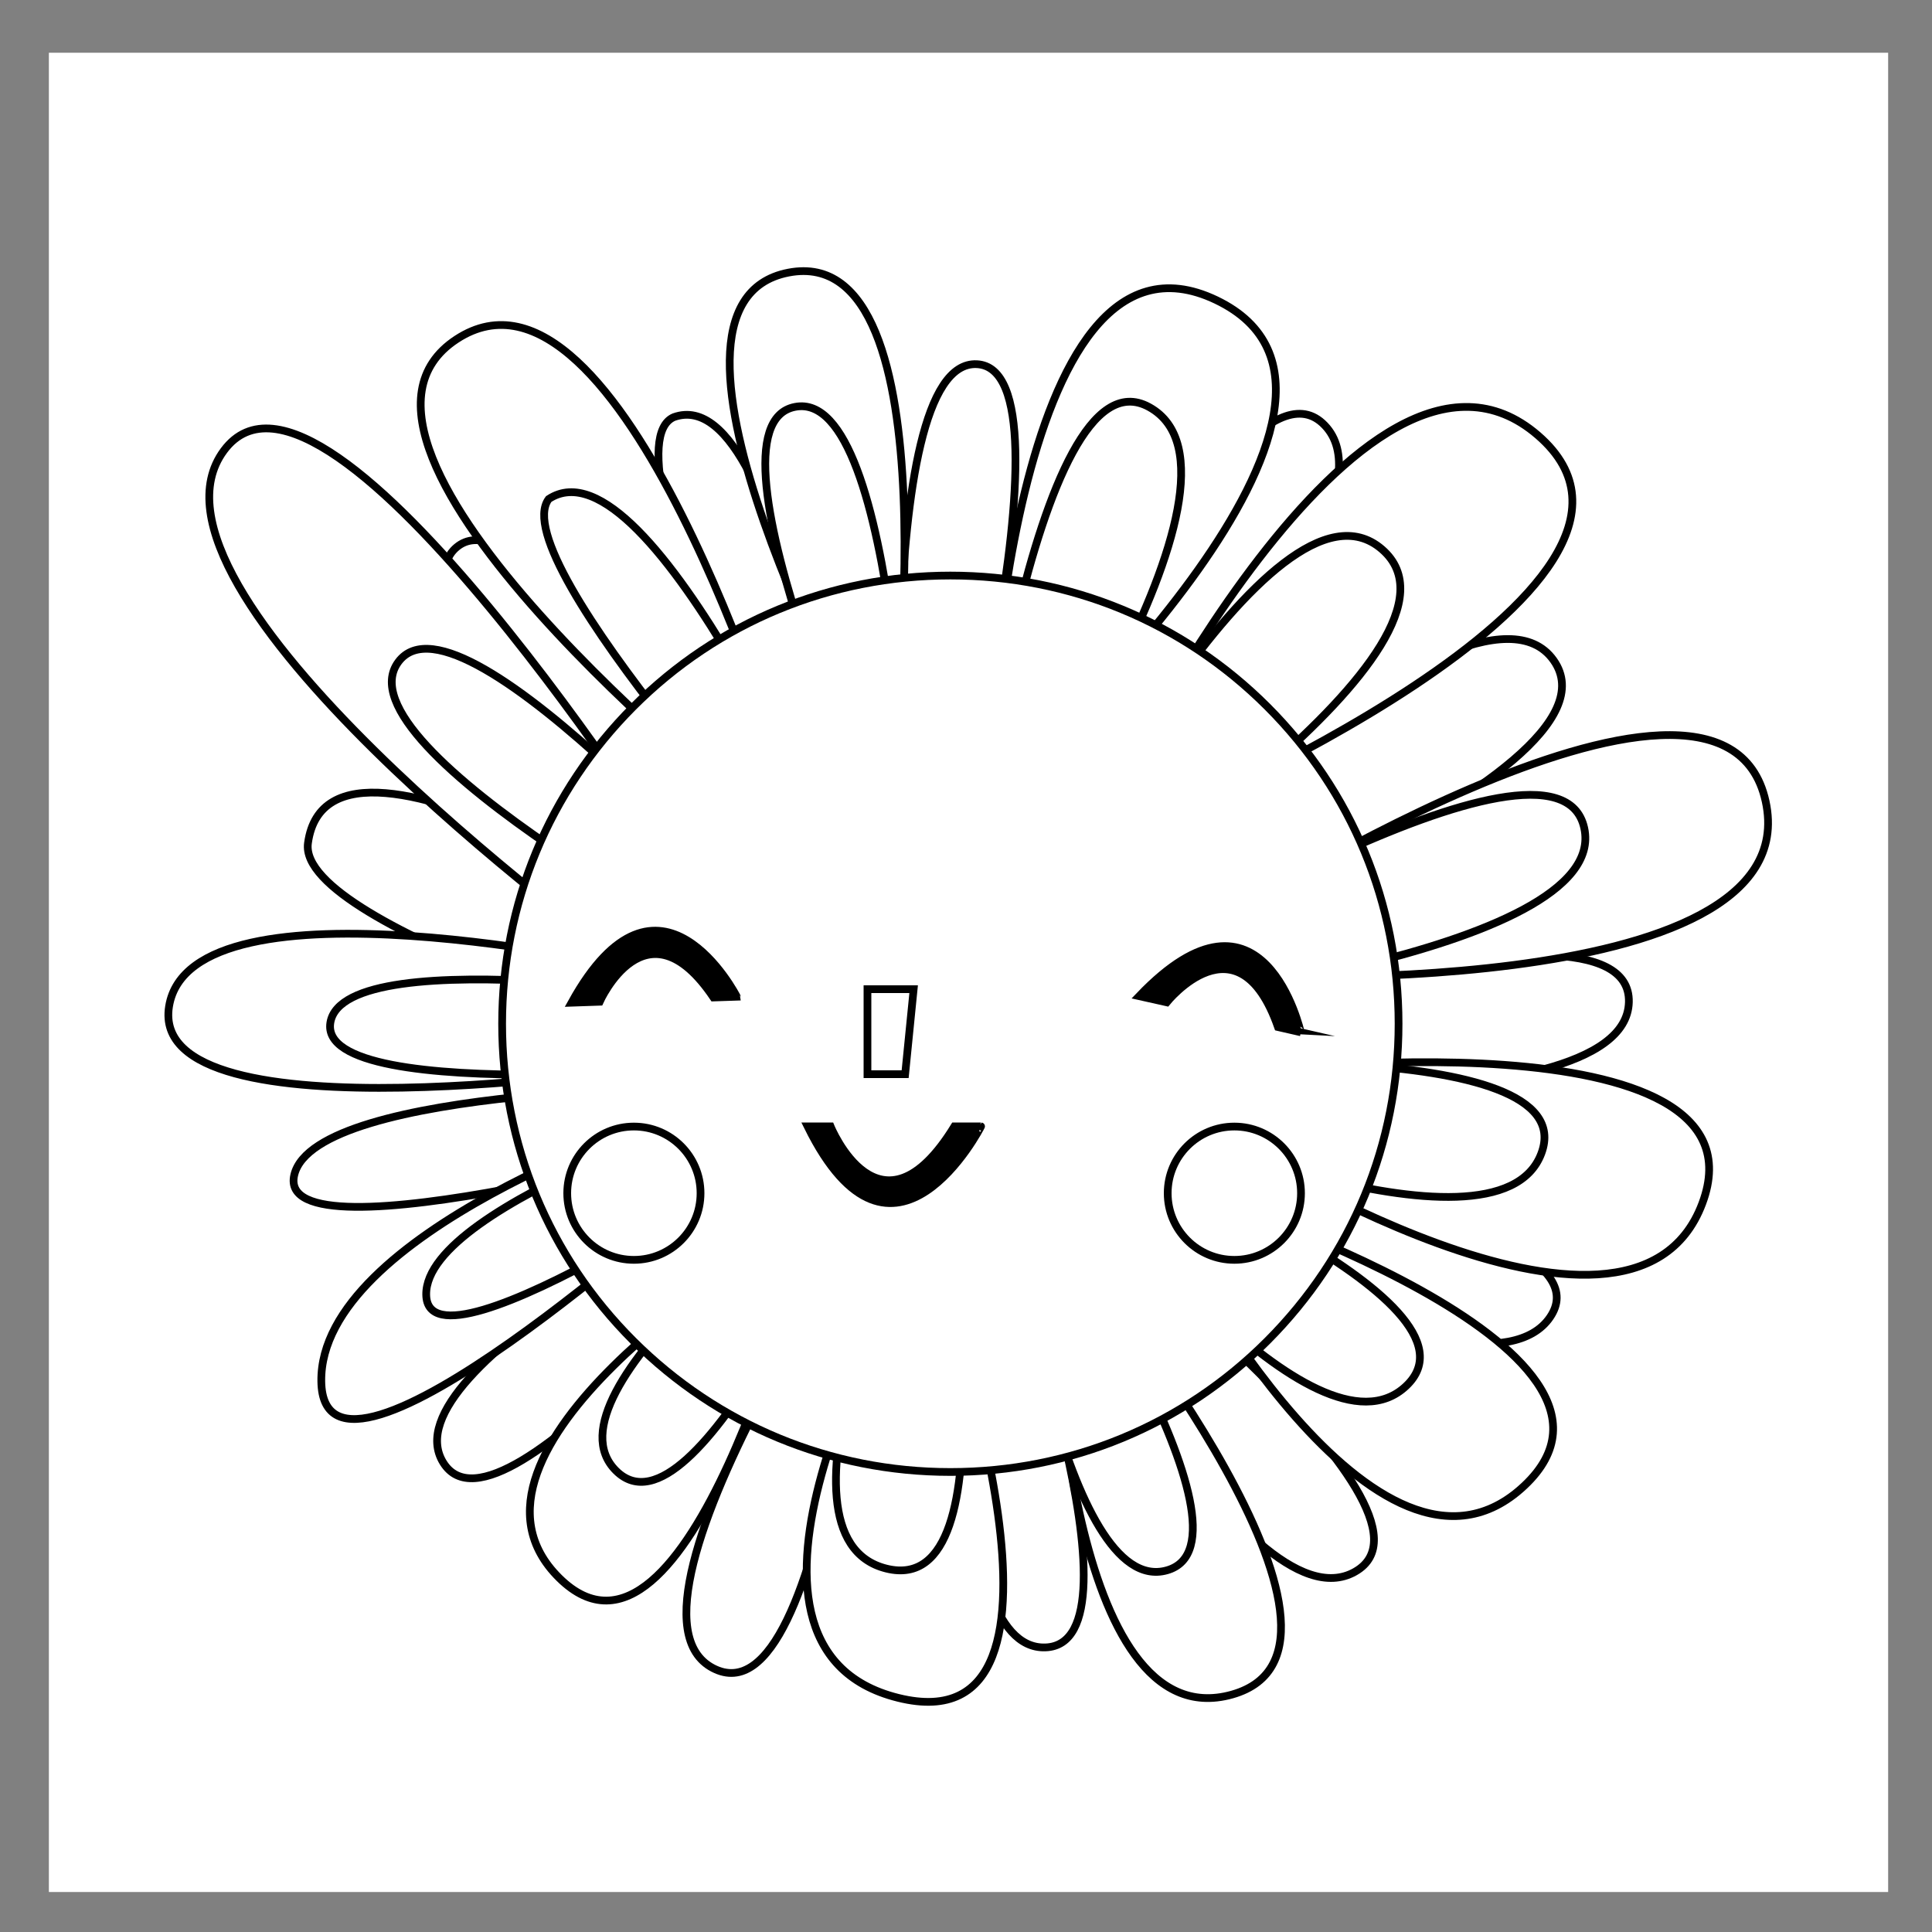 <svg version="1.1" id="flower-dude" xmlns="http://www.w3.org/2000/svg" xmlns:xlink="http://www.w3.org/1999/xlink" x="0px" y="0px"
	 viewBox="0 0 1000 1000" enable-background="new 0 0 1000 1000" xml:space="preserve">
<rect x="0" y="0" width="1000" height="1000" fill="#808080" stroke="none"/>
<rect id="background" x="25.3" y="27.3" fill="#FFFFFF" width="952" height="952"/>
<path id="petals-inner_1_" fill="#FFFFFF" stroke="#000000" stroke-width="4" stroke-miterlimit="10" d="M386.1,497.8
	c-1.9-1.6-192.4-179.1-149.7-214.6s164,202.2,164,202.2l25.5-14.2c0,0-116-238.5-77.1-255.3c59.5-21.2,91.6,246.4,91.6,246.4
	s25.5,2.3,26.6,0.3c1-2-16.3-276.8,38.6-274.1S485,465.7,485,465.7l20.5,8.6c0.9,0,128.5-301.6,179-255.3
	c54.4,49.9-168.3,260.2-168.3,260.2s20.7,22,23.2,18.7s221.2-217.2,264.7-156.2S553.8,507,553.8,507l7.9,37
	c0,0,283.1-92.3,281.4-25.3S564,560.5,564,560.5s-9.7,32.7-3.9,31.9s279.3,35,242.2,89.4s-251-70-251-70l-0.5,11.5
	c0,0,207.1,158.1,150.6,190.2c-56.5,32.1-164.7-182.2-164.7-182.2l-17,10.3c0,0,76.2,209.2,21.4,211.1s-41.4-201.6-39.9-205.1
	c1.4-3.6-50.5-30-50.5-30s-21,277.6-81.7,245.8s99.5-262.2,99.5-262.2l-59.3,14.4c0,0-149.4,190.8-179.8,141.4
	s168.5-146.5,168.5-146.5l-15.9-23c0,0-240.6,67.4-229.7,20.7c10.8-46.7,223.9-45.9,223.9-45.9l0.9-17.4c0,0-223.8-64.3-217.7-108.5
	C170.9,352.3,386.1,497.8,386.1,497.8L386.1,497.8z"/>
<path id="petals-outer" fill="#FFFFFF" stroke="#000000" stroke-width="4" stroke-miterlimit="10" d="M328.2,501.1
	C305,485.2,62.8,304.9,115.9,233.2s235.6,217,235.6,217l34.5-31.9c0,0-234.7-186.9-149.7-242.7s169.2,223.2,169.2,223.2
	s40.7-6.2,41.6-9.7s-125.8-231.2-39-248s54,243.6,54,243.6l49.6,8c0,0,10.6-288.7,117.8-237.4s-99.2,240.9-99.2,240.9
	s40.7,26.6,43.4,20.4S704.8,146.5,796,225.3S599.5,425.4,599.5,425.4l26.6,54.9c0,0,264.8-170.9,287.8-65.5s-278.1,90.3-278.1,90.3
	s-2.7,54.9,6.2,51.4s276.3-32.8,239.1,66.4c-37.2,99.2-245.3-32.8-245.3-32.8l-11.5,30.1c0,0,240.9,77.1,164.7,148.8
	S609.3,644.1,609.3,644.1L566.8,661c0,0,155.9,192.2,70.9,216.1S545.5,682.2,546.4,676s-58.5-7.1-58.5-7.1s84.1,236.5-23,209.9
	s0.9-210.8,0.9-210.8l-51.4-17.7c0,0-58.5,232-124.9,166.5s105.4-170.1,105.4-170.1l-33.7-30.1c0,0-194,175.4-194.9,98.3
	s176.3-135.5,176.3-135.5l-5.3-27.5c0,0-261.3,39.9-249.8-31S328.2,501.1,328.2,501.1L328.2,501.1z"/>
<path id="petals-inner" fill="#FFFFFF" stroke="#000000" stroke-width="4" stroke-miterlimit="10" d="M391.8,502.3
	c-2.2-1.1-218.6-115.2-185.6-159.7s196.5,144.3,196.5,144.3l21.4-19.8c0,0-163.9-176.7-140.1-208.8C336.8,223.6,436.2,455,436.2,455
	s25.3-3.8,25.9-6c0.5-2.2-104.5-228-50.6-238.4c53.9-10.5,59.9,235.7,59.9,235.7l30.8,5c0.9-0.2,32.6-273.7,92.6-240.6
	c64.7,35.6-81,242.9-81,242.9s25.3,16.5,26.9,12.7c1.6-3.8,117.9-231,174.6-182c56.7,49-158.4,187.5-158.4,187.5l16.5,34.1
	c0,0,232.3-142.8,246.6-77.3s-240.5,92.8-240.5,92.8s-1.7,34.1,3.8,31.9c5.5-2.2,237.6-18,214.5,43.7s-218.4-22.8-218.4-22.8
	l-7.2,18.7c0,0,202.9,79.9,155.6,124.5S563,607.4,563,607.4l-26.4,10.5c0,0,120.2,180,67.4,194.9s-80.6-181.7-80-185.5
	c0.5-3.8-36.3-4.4-36.3-4.4s37.7,205.5-28.9,189S474,622.3,474,622.3l-31.9-11c0,0-81.9,190.8-123.2,150S430,609.1,430,609.1
	l-20.9-18.7c0,0-187.9,127.6-188.5,79.7s176.9-102.8,176.9-102.8l-3.3-17.1c0,0-230.4,23.1-223.2-20.9s217.7-9.4,217.7-9.4
	L391.8,502.3z"/>
<path id="face_1_" fill="#FFFFFF" stroke="#000000" stroke-width="4" stroke-miterlimit="10" d="M491.9,761.9
	c-62,0-120.3-24.2-164.1-67.9s-67.9-102.1-67.9-164.1s24.2-120.3,67.9-164.1s102.1-67.9,164.1-67.9S612.2,322,656,365.8
	s67.9,102.1,67.9,164.1S699.8,650.1,656,694C612.3,737.8,553.9,761.9,491.9,761.9z"/>
<path id="eye-right" stroke="#000000" stroke-width="4" stroke-miterlimit="10" d="M589.6,515.6l14.3,3.2c0,0,36.9-46.1,57.6,12.8
	l11.8,2.7C673.2,534.3,654.2,447.9,589.6,515.6z"/>
<path id="eye-right_1_" stroke="#000000" stroke-width="4" stroke-miterlimit="10" d="M295.8,519l14.6-0.5c0,0,24-54,58.9-2.2
	l12.1-0.4C381.4,515.8,341,437,295.8,519z"/>
<circle id="cheek-left" fill="#FFFFFF" stroke="#000000" stroke-width="4" stroke-miterlimit="10" cx="328.1" cy="617.6" r="34.5"/>
<circle id="cheek-right" fill="#FFFFFF" stroke="#000000" stroke-width="4" stroke-miterlimit="10" cx="638.9" cy="617.6" r="34.5"/>
<path id="mouth" stroke="#000000" stroke-width="4" stroke-miterlimit="10" d="M418,583h11.9c0,0,25.5,62.8,64.1,0h13.8
	C507.9,583,462,672.4,418,583z"/>
<polygon id="nose" fill="#FFFFFF" stroke="#000000" stroke-width="4" stroke-miterlimit="10" points="449,556 468.5,556 472.9,512 
	449,512 "/>
</svg>
